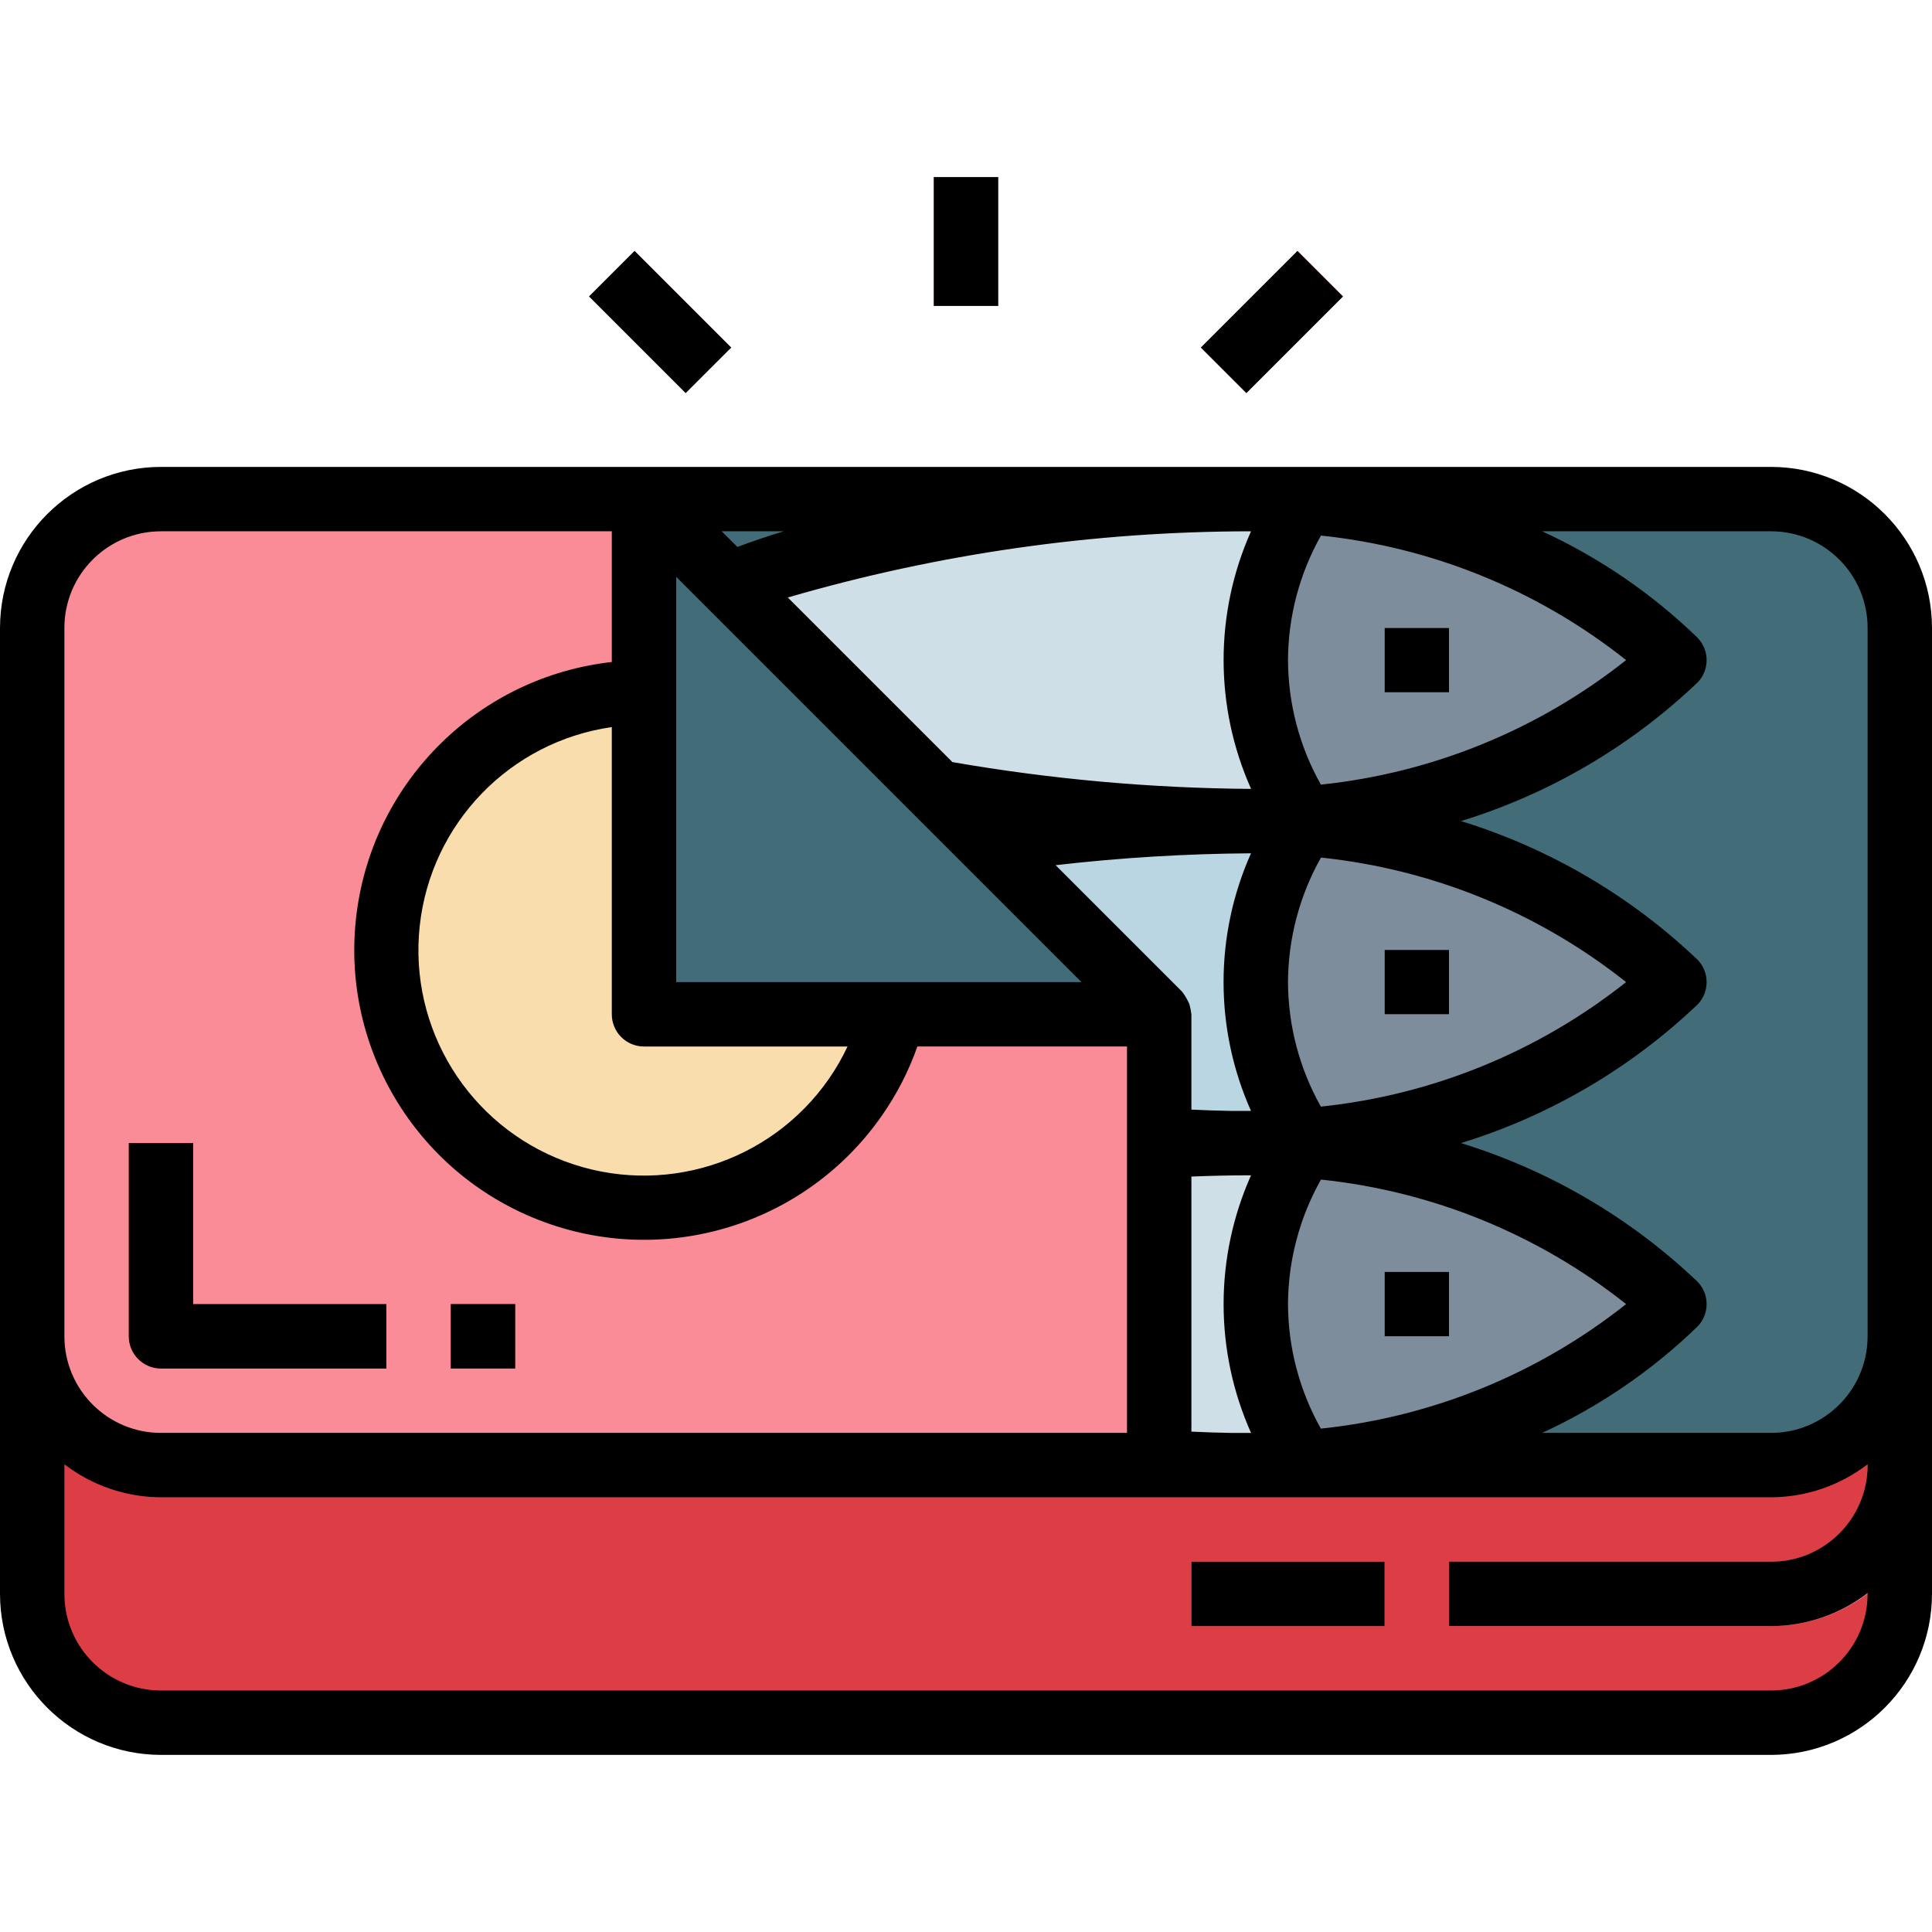 <svg height="480pt" viewBox="0 -44 480 480" width="480pt" xmlns="http://www.w3.org/2000/svg"><path d="m40 80h400c17.672 0 32 14.328 32 32v240c0 17.672-14.328 32-32 32h-400c-17.672 0-32-14.328-32-32v-240c0-17.672 14.328-32 32-32zm0 0" fill="#dd3e46"/><path d="m40 80h400c17.672 0 32 14.328 32 32v176c0 17.672-14.328 32-32 32h-400c-17.672 0-32-14.328-32-32v-176c0-17.672 14.328-32 32-32zm0 0" fill="#426d78"/><path d="m416 120c-28.25 26.188-65.484 40.508-104 40-66.273 0-152-17.91-152-40s85.727-40 152-40c38.516-.508 75.75 13.812 104 40zm0 0" fill="#cfdfe8"/><path d="m416 200c-28.25 26.188-65.484 40.508-104 40-66.273 0-152-17.91-152-40s85.727-40 152-40c38.516-.508 75.75 13.812 104 40zm0 0" fill="#bad6e2"/><path d="m416 280c-28.25 26.188-65.484 40.508-104 40-66.273 0-152-17.91-152-40s85.727-40 152-40c38.516-.508 75.75 13.812 104 40zm0 0" fill="#cfdfe8"/><path d="m323.871 80.441c-15.828 23.996-15.828 55.121 0 79.117 34.363-2.125 66.922-16.109 92.129-39.559-25.207-23.449-57.766-37.434-92.129-39.559zm0 0" fill="#7d8d9c"/><path d="m344 112h16v16h-16zm0 0" fill="#cfdfe8"/><path d="m323.871 160.441c-15.828 23.996-15.828 55.121 0 79.117 34.363-2.125 66.922-16.109 92.129-39.559-25.207-23.449-57.766-37.434-92.129-39.559zm0 0" fill="#7d8d9c"/><path d="m344 192h16v16h-16zm0 0" fill="#cfdfe8"/><path d="m323.871 240.441c-15.828 23.996-15.828 55.121 0 79.117 34.363-2.125 66.922-16.109 92.129-39.559-25.207-23.449-57.766-37.434-92.129-39.559zm0 0" fill="#7d8d9c"/><path d="m344 272h16v16h-16zm0 0" fill="#cfdfe8"/><path d="m288 320h-248c-17.672 0-32-14.328-32-32v-176c0-17.672 14.328-32 32-32h120l128 128zm0 0" fill="#f98c96"/><path d="m96 296h-56c-4.418 0-8-3.582-8-8v-48h16v40h48zm0 0" fill="#dd3e46"/><path d="m112 280h16v16h-16zm0 0" fill="#dd3e46"/><path d="m440 360h-80v-16h80c13.254 0 24-10.746 24-24h16c-.027 22.082-17.918 39.973-40 40zm0 0" fill="#f98c96"/><path d="m296 344h48v16h-48zm0 0" fill="#f98c96"/><path d="m224 192c0 35.348-28.652 64-64 64s-64-28.652-64-64 28.652-64 64-64 64 28.652 64 64zm0 0" fill="#f9ddac"/><g fill="#ea7a92"><path d="m232 0h16v32h-16zm0 0"/><path d="m146.348 29.656 11.312-11.316 24.004 24.004-11.316 11.312zm0 0"/><path d="m298.348 42.344 24.004-24 11.312 11.312-24.004 24.004zm0 0"/></g><path d="m288 208h-128v-128zm0 0" fill="#426d78"/><path d="m344 112h16v16h-16zm0 0"/><path d="m344 192h16v16h-16zm0 0"/><path d="m344 272h16v16h-16zm0 0"/><path d="m440 72h-400c-22.082.027-39.973 17.918-40 40v240c.027 22.082 17.918 39.973 40 40h400c22.082-.027 39.973-17.918 40-40v-240c-.027-22.082-17.918-39.973-40-40zm-288 128v8c0 4.418 3.582 8 8 8h50.566c-1.316 2.809-2.867 5.5-4.637 8.047-14.613 21.008-41.609 29.441-65.578 20.48-23.973-8.957-38.82-33.023-36.074-58.465 2.746-25.445 22.391-45.789 47.723-49.422zm16 0v-100.688l100.688 100.688zm142.289 32c-1.535 0-3.059 0-4.617 0-3.199-.055-6.398-.168-9.672-.32v-23.68c-.105-.863-.277-1.723-.512-2.559-.477-1.105-1.094-2.148-1.832-3.098l-31.391-31.391c16.113-1.859 32.32-2.844 48.543-2.953-9.09 20.363-9.09 43.637 0 64zm.52-80c-24.871-.18-49.688-2.406-74.191-6.664l-40.891-40.887c37.391-10.902 76.137-16.438 115.082-16.449-9.078 20.352-9.078 43.602 0 63.953zm-5.207 160c-3.203-.055-6.402-.16-9.602-.32v-63.367c5.008-.207 9.945-.312 14.816-.312-9.086 20.367-9.086 43.633 0 64zm14.398-32c.047-10.844 2.867-21.492 8.191-30.938 27.699 2.891 53.996 13.621 75.809 30.938-21.824 17.312-48.129 28.043-75.832 30.938-5.316-9.449-8.129-20.098-8.168-30.938zm0-80c.047-10.844 2.867-21.492 8.191-30.938 27.699 2.891 53.996 13.621 75.809 30.938-21.824 17.312-48.129 28.043-75.832 30.938-5.316-9.449-8.129-20.098-8.168-30.938zm0-80c.047-10.844 2.867-21.492 8.191-30.938 27.699 2.891 53.996 13.621 75.809 30.938-21.824 17.312-48.129 28.043-75.832 30.938-5.316-9.449-8.129-20.098-8.168-30.938zm-125.289-32c-4.086 1.246-7.957 2.543-11.504 3.895l-3.895-3.895zm-178.711 24c0-13.254 10.746-24 24-24h112v32.473c-32.953 3.691-59.121 29.41-63.383 62.293-4.266 32.883 14.48 64.426 45.398 76.398 30.922 11.977 66.02 1.285 85.016-25.891 3.738-5.328 6.727-11.137 8.891-17.273h52.078v96h-240c-13.254 0-24-10.746-24-24zm424 248c8.684-.031 17.117-2.914 24-8.207v.207c0 13.254-10.746 24-24 24h-400c-13.254 0-24-10.746-24-24v-32.207c6.883 5.293 15.316 8.176 24 8.207h400c8.684-.031 17.117-2.914 24-8.207v.207c0 13.254-10.746 24-24 24h-80v16zm24-72c0 13.254-10.746 24-24 24h-56.863c14.305-6.582 27.387-15.547 38.688-26.512 2.906-3.082 2.906-7.895 0-10.977-16.676-15.91-36.82-27.727-58.848-34.512 22.027-6.781 42.172-18.594 58.848-34.504 2.906-3.082 2.906-7.895 0-10.977-16.676-15.914-36.82-27.73-58.848-34.52 22.027-6.781 42.172-18.594 58.848-34.504 2.906-3.082 2.906-7.895 0-10.977-11.297-10.965-24.375-19.93-38.672-26.52h56.848c13.254 0 24 10.746 24 24zm0 0"/><path d="m40 296h56v-16h-48v-40h-16v48c0 4.418 3.582 8 8 8zm0 0"/><path d="m112 280h16v16h-16zm0 0"/><path d="m296 344h48v16h-48zm0 0"/><path d="m232 0h16v32h-16zm0 0"/><path d="m146.348 29.656 11.312-11.316 24.004 24.004-11.316 11.312zm0 0"/><path d="m298.348 42.344 24.004-24 11.312 11.312-24.004 24.004zm0 0"/></svg>